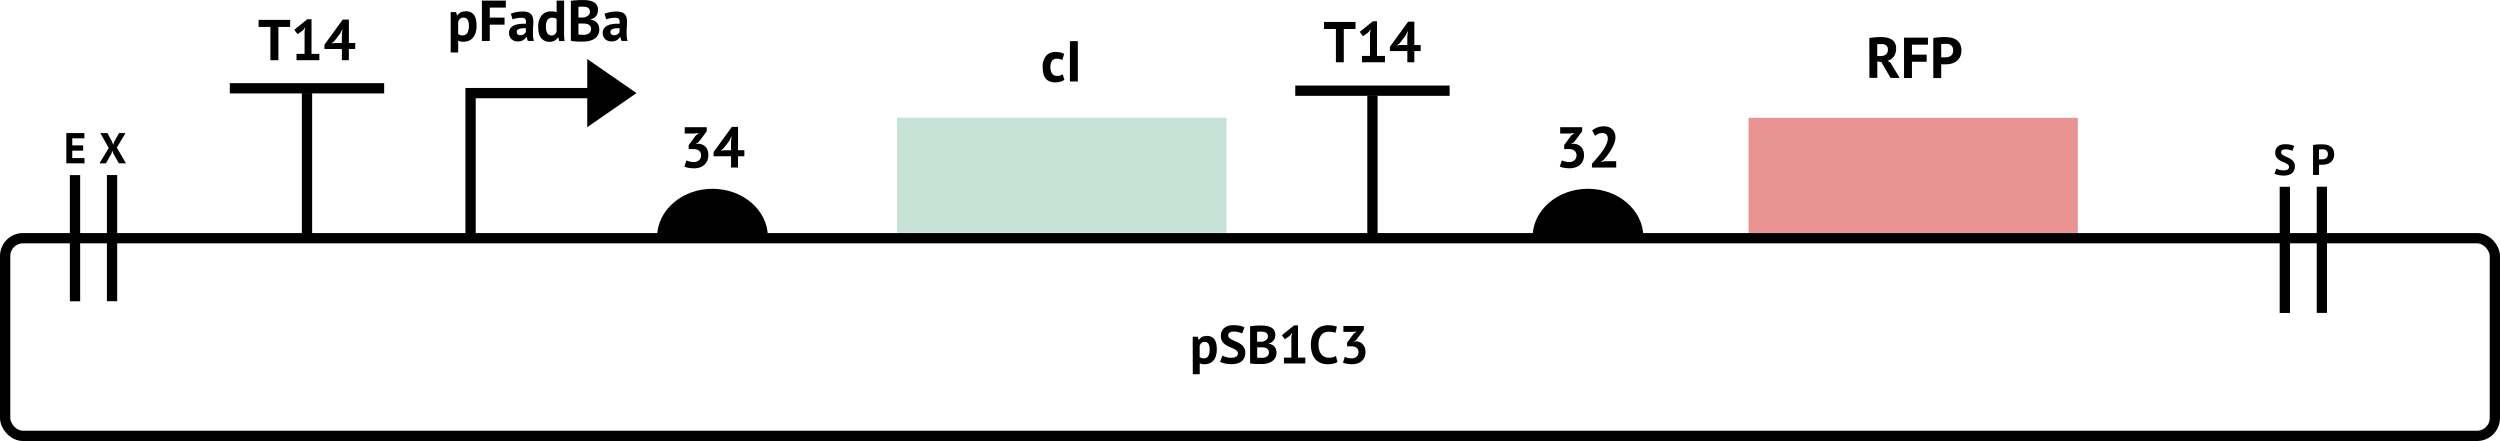 <svg xmlns="http://www.w3.org/2000/svg" viewBox="0 0 1214.84 214.29"><defs><style>.cls-1{fill:none;stroke-width:5px;}.cls-1,.cls-2{stroke:#000;stroke-miterlimit:10;}.cls-2{stroke-width:3px;}.cls-3{fill:#ea9393;}.cls-4{fill:#c6e1d5;}</style></defs><title>Asset 24highpassfilter32</title><g id="Layer_2" data-name="Layer 2"><g id="Layer_1-2" data-name="Layer 1"><line class="cls-1" x1="149.18" y1="45.24" x2="149.18" y2="115.24"/><line class="cls-1" x1="111.68" y1="42.91" x2="186.68" y2="42.91"/><path class="cls-1" d="M228.67,115.24v-70h75"/><polygon points="285.36 61.8 309.29 45.24 285.36 28.67 285.36 61.8"/><path class="cls-2" d="M371.65,115.24H320.8c0-12.17,11.39-22,25.43-22S371.65,103.07,371.65,115.24Z"/><path class="cls-2" d="M797.08,115.24H746.23c0-12.17,11.38-22,25.42-22S797.08,103.07,797.08,115.24Z"/><rect class="cls-3" x="849.69" y="57.27" width="160" height="55.93"/><path d="M579.58,163.62h2.47l.39,1.56h.11a4.31,4.31,0,0,1,1.6-1.45,4.91,4.91,0,0,1,2.24-.47,4.39,4.39,0,0,1,3.67,1.55q1.22,1.55,1.22,5a10.69,10.69,0,0,1-.39,3,6.31,6.31,0,0,1-1.15,2.27,5,5,0,0,1-1.88,1.43,6.9,6.9,0,0,1-3.86.38,4.53,4.53,0,0,1-1-.38v5.33h-3.38Zm5.8,2.5a2.32,2.32,0,0,0-1.55.49,3.29,3.29,0,0,0-.87,1.49v5.4a3,3,0,0,0,.79.46,3.26,3.26,0,0,0,1.14.17,2.49,2.49,0,0,0,2.18-1,6,6,0,0,0,.73-3.39,5.09,5.09,0,0,0-.57-2.65A2,2,0,0,0,585.38,166.12Z"/><path d="M601.55,171.74a1.7,1.7,0,0,0-.61-1.36,7.31,7.31,0,0,0-1.53-.95c-.62-.28-1.29-.58-2-.88a9.85,9.85,0,0,1-2-1.12,5.75,5.75,0,0,1-1.53-1.65,4.7,4.7,0,0,1-.61-2.52,5.62,5.62,0,0,1,.44-2.3,4.5,4.5,0,0,1,1.26-1.63,5.51,5.51,0,0,1,1.94-1,9.18,9.18,0,0,1,2.49-.31,15.76,15.76,0,0,1,3,.27,7.49,7.49,0,0,1,2.32.8l-1.12,3a6,6,0,0,0-1.72-.67,9.66,9.66,0,0,0-2.47-.3,3.17,3.17,0,0,0-1.91.5,1.57,1.57,0,0,0-.66,1.32,1.62,1.62,0,0,0,.61,1.3,7.16,7.16,0,0,0,1.54,1c.61.29,1.28.59,2,.91a10.31,10.31,0,0,1,2,1.13,5.58,5.58,0,0,1,1.53,1.64,4.47,4.47,0,0,1,.61,2.43,6,6,0,0,1-.48,2.51,4.77,4.77,0,0,1-1.35,1.75,5.75,5.75,0,0,1-2.1,1,10.13,10.13,0,0,1-2.72.34,14,14,0,0,1-3.43-.37,10.66,10.66,0,0,1-2.19-.72l1.15-3.05a5.34,5.34,0,0,0,.74.34,8.69,8.69,0,0,0,1,.34c.39.1.79.19,1.21.26a8.2,8.2,0,0,0,1.32.1,4.57,4.57,0,0,0,2.43-.53A1.79,1.79,0,0,0,601.55,171.74Z"/><path d="M619.73,162.66a5.67,5.67,0,0,1-.17,1.35,3.87,3.87,0,0,1-.56,1.24,4,4,0,0,1-1,1,4.27,4.27,0,0,1-1.5.63V167a6.17,6.17,0,0,1,1.48.44,3.8,3.8,0,0,1,2,2.19,5.11,5.11,0,0,1,.3,1.84,4.71,4.71,0,0,1-.6,2.43,4.86,4.86,0,0,1-1.6,1.68,7.58,7.58,0,0,1-2.27,1,10.94,10.94,0,0,1-2.63.31h-1.13c-.46,0-1,0-1.48,0s-1.07-.06-1.61-.11a10.24,10.24,0,0,1-1.5-.24V158.55l1.13-.15c.43-.05.88-.1,1.37-.13s1-.06,1.49-.08l1.52,0a15.69,15.69,0,0,1,2.49.2,7,7,0,0,1,2.15.69,3.89,3.89,0,0,1,1.52,1.38A4,4,0,0,1,619.73,162.66Zm-7.67,3.41.84,0a5,5,0,0,0,.79-.08,4.7,4.7,0,0,0,1.71-.92,2,2,0,0,0,.71-1.62,2.07,2.07,0,0,0-.26-1.11,1.9,1.9,0,0,0-.69-.69,3,3,0,0,0-1-.36,6.15,6.15,0,0,0-1.15-.11c-.45,0-.86,0-1.24,0a7.43,7.43,0,0,0-.89.08v4.81Zm1.17,7.82a5.3,5.3,0,0,0,1.26-.15,3.3,3.3,0,0,0,1.08-.48,2.43,2.43,0,0,0,.75-.81,2.24,2.24,0,0,0,.29-1.16,2.33,2.33,0,0,0-.34-1.33,2.27,2.27,0,0,0-.89-.76,3.61,3.61,0,0,0-1.22-.35,12.22,12.22,0,0,0-1.35-.08h-1.9v5a2.08,2.08,0,0,0,.42.08l.61,0,.68,0Z"/><path d="M623.91,173.76h3.62V163.49l.39-1.76-1.25,1.53-2.32,1.59-1.43-1.95,5.93-4.79h1.9v15.65h3.54v2.86H623.91Z"/><path d="M649.91,175.88a5.48,5.48,0,0,1-2.12.85,13.58,13.58,0,0,1-2.64.26,9.38,9.38,0,0,1-3.1-.51,6.64,6.64,0,0,1-2.59-1.64,7.93,7.93,0,0,1-1.78-2.93,12.88,12.88,0,0,1-.66-4.39,11.73,11.73,0,0,1,.74-4.48,8,8,0,0,1,1.92-2.91,7.08,7.08,0,0,1,2.64-1.59,9.24,9.24,0,0,1,2.91-.48,14.1,14.1,0,0,1,2.64.21,9.85,9.85,0,0,1,1.78.49l-.7,3a5.29,5.29,0,0,0-1.42-.42,13.8,13.8,0,0,0-2-.13,4.36,4.36,0,0,0-3.47,1.54,7.25,7.25,0,0,0-1.31,4.77,9.76,9.76,0,0,0,.31,2.56,5.53,5.53,0,0,0,.95,2,4.32,4.32,0,0,0,1.59,1.28,5,5,0,0,0,2.19.46,7.05,7.05,0,0,0,2-.24,5.28,5.28,0,0,0,1.4-.6Z"/><path d="M656.83,174.13a3.29,3.29,0,0,0,2.45-.86,2.84,2.84,0,0,0,.85-2.08,2.62,2.62,0,0,0-.88-2.18,4.47,4.47,0,0,0-2.79-.71h-1.87v-1.79l3.15-4.29,1.48-1.17-2.05.23H652.8v-2.86h9.93v1.85l-3.67,4.91-1.14.71V166l1.09-.16a5.62,5.62,0,0,1,1.73.42,4.12,4.12,0,0,1,1.43,1,4.87,4.87,0,0,1,1,1.57,6,6,0,0,1,.36,2.16,6.33,6.33,0,0,1-.51,2.65,5.27,5.27,0,0,1-1.4,1.88,5.88,5.88,0,0,1-2.1,1.11,8.49,8.49,0,0,1-2.57.37,13.88,13.88,0,0,1-2.36-.21,6.84,6.84,0,0,1-2-.6l.91-2.81a7.29,7.29,0,0,0,1.49.55A7.44,7.44,0,0,0,656.83,174.13Z"/><line class="cls-1" x1="666.92" y1="46.4" x2="666.92" y2="116.4"/><line class="cls-1" x1="629.42" y1="44.07" x2="704.42" y2="44.07"/><path d="M908.38,18.49c.43-.08.89-.15,1.39-.21s1-.12,1.48-.16,1-.06,1.45-.08L914,18a14.2,14.2,0,0,1,2.7.25,7.33,7.33,0,0,1,2.38.87,4.72,4.72,0,0,1,1.69,1.69,5.3,5.3,0,0,1,.62,2.71,6.41,6.41,0,0,1-1.12,3.92,5.82,5.82,0,0,1-3,2.1l1.37.86,4.48,7.48h-4.42l-4.45-7.67-2-.37v8h-3.84Zm5.88,2.94-1.16,0a4,4,0,0,0-.88.12v5.68h1.62a4,4,0,0,0,2.55-.73,2.82,2.82,0,0,0,1-2.41,2.54,2.54,0,0,0-.78-2A3.28,3.28,0,0,0,914.26,21.43Z"/><path d="M925.24,18.29h11.62v3.42h-7.78v4.84h7.16V30h-7.16v7.92h-3.84Z"/><path d="M939.46,18.49a25.43,25.43,0,0,1,2.59-.35c1-.09,1.88-.13,2.82-.13a18.07,18.07,0,0,1,2.92.24,7.3,7.3,0,0,1,2.65.95,5.64,5.64,0,0,1,1.92,2,6.58,6.58,0,0,1,.74,3.32,6.86,6.86,0,0,1-.65,3.12,5.9,5.9,0,0,1-1.7,2.08,6.87,6.87,0,0,1-2.43,1.18,10.88,10.88,0,0,1-2.81.36h-1.09l-.66,0-.46-.06v6.75h-3.84Zm5.71,2.82c-.37,0-.72,0-1.06.05s-.61.06-.81.09v6.36l.33.06.48,0H945a7.62,7.62,0,0,0,1.5-.14,3.53,3.53,0,0,0,1.33-.52,2.74,2.74,0,0,0,.94-1.05,3.82,3.82,0,0,0,.35-1.76,3.18,3.18,0,0,0-.34-1.53,2.71,2.71,0,0,0-.88-1,3.47,3.47,0,0,0-1.25-.51A7.46,7.46,0,0,0,945.17,21.31Z"/><rect class="cls-1" x="2.5" y="115.74" width="1209.84" height="96.06" rx="8.68" ry="8.68"/><line class="cls-1" x1="36.45" y1="85.09" x2="36.45" y2="146.41"/><line class="cls-1" x1="54.45" y1="85.06" x2="54.45" y2="146.38"/><path d="M32.23,64.66H41v2.56H35.11v3.43h5.31v2.56H35.11V76.8h5.94v2.56H32.23Z"/><path d="M52.84,71.89l-4.09-7.23h3.46l2.27,4.24L55,70.39l.48-1.49,2.37-4.24H61l-4.24,7.08,4.45,7.62H57.76l-2.58-4.53-.57-1.56-.55,1.56-2.6,4.53H48.33Z"/><line class="cls-1" x1="1110.28" y1="90.76" x2="1110.28" y2="152.08"/><line class="cls-1" x1="1128.28" y1="90.73" x2="1128.28" y2="152.05"/><path d="M1112.31,81.08a1.35,1.35,0,0,0-.49-1.09,5.38,5.38,0,0,0-1.24-.77c-.5-.23-1-.47-1.62-.71a8.67,8.67,0,0,1-1.61-.9,4.67,4.67,0,0,1-1.24-1.34,3.8,3.8,0,0,1-.5-2,4.39,4.39,0,0,1,.36-1.85,3.51,3.51,0,0,1,1-1.32,4.38,4.38,0,0,1,1.56-.77,7.5,7.5,0,0,1,2-.25,12.52,12.52,0,0,1,2.42.22,6,6,0,0,1,1.86.64l-.9,2.41a5.3,5.3,0,0,0-1.38-.53,8,8,0,0,0-2-.25,2.57,2.57,0,0,0-1.54.4,1.28,1.28,0,0,0-.54,1.07,1.35,1.35,0,0,0,.49,1,6,6,0,0,0,1.24.78c.5.24,1,.48,1.62.74a8.54,8.54,0,0,1,1.62.91,4.88,4.88,0,0,1,1.24,1.32,3.64,3.64,0,0,1,.49,2,4.82,4.82,0,0,1-.39,2,3.84,3.84,0,0,1-1.09,1.42,4.59,4.59,0,0,1-1.7.84,8.45,8.45,0,0,1-2.2.27A12,12,0,0,1,1107,85a8.41,8.41,0,0,1-1.76-.59l.92-2.46a5.86,5.86,0,0,0,.6.28,6.75,6.75,0,0,0,.83.27c.31.08.63.15,1,.21a6.08,6.08,0,0,0,1.06.08,3.68,3.68,0,0,0,2-.43A1.44,1.44,0,0,0,1112.31,81.08Z"/><path d="M1124,70.48c.59-.12,1.24-.2,1.94-.27s1.41-.09,2.11-.09a13.69,13.69,0,0,1,2.2.18,5.45,5.45,0,0,1,2,.71,4.2,4.2,0,0,1,1.44,1.49,4.94,4.94,0,0,1,.56,2.49,5,5,0,0,1-.49,2.34,4.5,4.5,0,0,1-1.28,1.57,5.17,5.17,0,0,1-1.81.88,8.25,8.25,0,0,1-2.11.27h-.82c-.17,0-.34,0-.5,0l-.34,0V85H1124Zm4.28,2.12c-.28,0-.54,0-.79,0a5.5,5.5,0,0,0-.61.07v4.77l.25,0a2,2,0,0,0,.36,0h.63a6.06,6.06,0,0,0,1.12-.1,2.82,2.82,0,0,0,1-.39,2,2,0,0,0,.7-.79,2.79,2.79,0,0,0,.26-1.32,2.36,2.36,0,0,0-.25-1.15,2.08,2.08,0,0,0-.66-.72,2.57,2.57,0,0,0-.93-.38A5.57,5.57,0,0,0,1128.23,72.6Z"/><path d="M219,5.88h2.65l.42,1.68h.12A4.65,4.65,0,0,1,223.89,6a5.38,5.38,0,0,1,2.42-.5,4.72,4.72,0,0,1,3.95,1.66q1.32,1.66,1.32,5.37a11.54,11.54,0,0,1-.42,3.23,7,7,0,0,1-1.25,2.45,5.48,5.48,0,0,1-2,1.54,6.68,6.68,0,0,1-2.73.53,6.18,6.18,0,0,1-1.42-.13,4.43,4.43,0,0,1-1.12-.4v5.74H219Zm6.24,2.69a2.41,2.41,0,0,0-1.67.53,3.48,3.48,0,0,0-.93,1.6v5.82a3,3,0,0,0,2.07.67,2.71,2.71,0,0,0,2.35-1.1,6.54,6.54,0,0,0,.78-3.66,5.49,5.49,0,0,0-.61-2.85A2.15,2.15,0,0,0,225.22,8.57Z"/><path d="M234.18.28H245.8V3.7H238V8.54h7.17V12H238v7.92h-3.83Z"/><path d="M248.24,6.69a12.43,12.43,0,0,1,2.65-.8,17.8,17.8,0,0,1,3.23-.29,7.39,7.39,0,0,1,2.43.35,3.64,3.64,0,0,1,1.55,1,3.7,3.7,0,0,1,.82,1.54,7.83,7.83,0,0,1,.24,2c0,.82,0,1.65-.09,2.48s-.09,1.64-.1,2.45,0,1.58.07,2.34a9.22,9.22,0,0,0,.42,2.14h-3L255.91,18h-.14a5.1,5.1,0,0,1-1.56,1.5,4.69,4.69,0,0,1-2.56.63,4.89,4.89,0,0,1-1.76-.29,4,4,0,0,1-1.35-.84,3.86,3.86,0,0,1-.87-1.29,4.38,4.38,0,0,1-.3-1.66,3.89,3.89,0,0,1,.57-2.17,4.08,4.08,0,0,1,1.65-1.43,8.08,8.08,0,0,1,2.58-.76,17.88,17.88,0,0,1,3.34-.12,3.59,3.59,0,0,0-.22-2.26c-.28-.46-.9-.68-1.87-.68a12.87,12.87,0,0,0-2.32.22,8.11,8.11,0,0,0-2,.59Zm4.61,10.42a2.85,2.85,0,0,0,1.74-.49,3.41,3.41,0,0,0,.95-1.05V13.75a9.29,9.29,0,0,0-1.66,0,6.23,6.23,0,0,0-1.42.25,2.45,2.45,0,0,0-1,.56,1.26,1.26,0,0,0-.36.93,1.57,1.57,0,0,0,.46,1.21A1.78,1.78,0,0,0,252.85,17.11Z"/><path d="M274.11,15c0,.79,0,1.57,0,2.35a20.18,20.18,0,0,0,.26,2.61h-2.61l-.5-1.82h-.11a4.29,4.29,0,0,1-1.61,1.58,4.92,4.92,0,0,1-2.48.6A5.06,5.06,0,0,1,263,18.54q-1.46-1.74-1.46-5.44a8.6,8.6,0,0,1,1.63-5.57,5.8,5.8,0,0,1,4.76-2,9.2,9.2,0,0,1,1.43.1,6.11,6.11,0,0,1,1.12.32V.28h3.64Zm-6.19,2.24a2.5,2.5,0,0,0,1.68-.52,2.79,2.79,0,0,0,.87-1.49V9.24a2.79,2.79,0,0,0-.87-.46,4.17,4.17,0,0,0-1.23-.16,2.69,2.69,0,0,0-2.31,1,6.1,6.1,0,0,0-.77,3.55,5.76,5.76,0,0,0,.63,2.89A2.13,2.13,0,0,0,267.92,17.19Z"/><path d="M290.57,4.84a6.08,6.08,0,0,1-.18,1.46,3.91,3.91,0,0,1-.6,1.33,4.29,4.29,0,0,1-1.1,1.06,4.61,4.61,0,0,1-1.62.69v.17a6.7,6.7,0,0,1,1.6.47A4.06,4.06,0,0,1,290,11a4,4,0,0,1,.88,1.43,5.4,5.4,0,0,1,.33,2,5.12,5.12,0,0,1-.65,2.62,5.32,5.32,0,0,1-1.72,1.81,7.93,7.93,0,0,1-2.45,1,11.54,11.54,0,0,1-2.83.34h-1.22c-.49,0-1,0-1.59,0s-1.15-.07-1.74-.13a11.85,11.85,0,0,1-1.61-.25V.42L278.6.25l1.47-.14c.52,0,1.06-.06,1.61-.08l1.64,0A16.78,16.78,0,0,1,286,.21a7.86,7.86,0,0,1,2.33.74A4.25,4.25,0,0,1,290,2.44,4.24,4.24,0,0,1,290.57,4.84Zm-8.26,3.67.91,0a7.48,7.48,0,0,0,.85-.08,5,5,0,0,0,1.84-1,2.19,2.19,0,0,0,.77-1.74,2.35,2.35,0,0,0-.28-1.19,2.13,2.13,0,0,0-.74-.75,3,3,0,0,0-1.05-.39,7.15,7.15,0,0,0-1.24-.11c-.48,0-.93,0-1.34,0a8.27,8.27,0,0,0-.95.08V8.51Zm1.26,8.43a5.57,5.57,0,0,0,1.36-.17,3.59,3.59,0,0,0,1.16-.51,2.59,2.59,0,0,0,.81-.87,2.39,2.39,0,0,0,.31-1.25,2.51,2.51,0,0,0-.36-1.44,2.55,2.55,0,0,0-1-.82,3.91,3.91,0,0,0-1.31-.37,11.92,11.92,0,0,0-1.46-.09h-2v5.35a1.58,1.58,0,0,0,.45.09l.65,0,.73,0Z"/><path d="M293.76,6.69a12.71,12.71,0,0,1,2.66-.8,17.69,17.69,0,0,1,3.22-.29,7.45,7.45,0,0,1,2.44.35,3.64,3.64,0,0,1,1.55,1,3.68,3.68,0,0,1,.81,1.54,7.83,7.83,0,0,1,.24,2c0,.82,0,1.65-.08,2.48s-.09,1.64-.1,2.45,0,1.58.07,2.34a9.22,9.22,0,0,0,.42,2.14h-3L301.43,18h-.14a5,5,0,0,1-1.55,1.5,4.71,4.71,0,0,1-2.56.63,4.94,4.94,0,0,1-1.77-.29,3.91,3.91,0,0,1-1.34-.84,3.86,3.86,0,0,1-.87-1.29,4.38,4.38,0,0,1-.31-1.66,3.82,3.82,0,0,1,.58-2.17,4.08,4.08,0,0,1,1.65-1.43,8.08,8.08,0,0,1,2.58-.76,17.85,17.85,0,0,1,3.34-.12,3.67,3.67,0,0,0-.22-2.26c-.28-.46-.91-.68-1.88-.68a12.68,12.68,0,0,0-2.31.22,8.11,8.11,0,0,0-2,.59Zm4.62,10.42a2.85,2.85,0,0,0,1.74-.49,3.54,3.54,0,0,0,.95-1.05V13.75a9.38,9.38,0,0,0-1.67,0A6.24,6.24,0,0,0,298,14a2.39,2.39,0,0,0-1,.56,1.26,1.26,0,0,0-.36.93,1.57,1.57,0,0,0,.46,1.21A1.78,1.78,0,0,0,298.38,17.11Z"/><path d="M141,13.08h-5.72V29.26H131.4V13.08h-5.74V9.66H141Z"/><path d="M144.08,26.18H148V15.12l.42-1.9-1.34,1.65-2.49,1.71L143,14.48l6.38-5.16h2V26.18h3.8v3.08H144.08Z"/><path d="M172.61,23.8h-3.08v5.46h-3.39V23.8h-8.48V21.73l8.88-12.21h3V20.89h3.08Zm-6.47-7.2.26-2.35h-.12l-.95,2-2.91,3.78L161,21.11l1.79-.22h3.33Z"/><path d="M337.1,78.71a3.54,3.54,0,0,0,2.65-.92,3.1,3.1,0,0,0,.91-2.24,2.83,2.83,0,0,0-1-2.35,4.8,4.8,0,0,0-3-.76h-2V70.51l3.39-4.62,1.6-1.26-2.22.25h-4.7V61.8h10.7v2l-3.95,5.29-1.23.76V70l1.17-.17a6,6,0,0,1,1.86.45,4.31,4.31,0,0,1,1.54,1,5,5,0,0,1,1,1.69,6.22,6.22,0,0,1,.4,2.33,6.74,6.74,0,0,1-.55,2.85,5.65,5.65,0,0,1-1.51,2A6.38,6.38,0,0,1,340,81.4a9.46,9.46,0,0,1-2.77.39,15,15,0,0,1-2.54-.22,7.39,7.39,0,0,1-2.13-.64l1-3a8,8,0,0,0,1.61.59A7.91,7.91,0,0,0,337.1,78.71Z"/><path d="M361.71,75.94h-3.08V81.4h-3.39V75.94h-8.48V73.87l8.88-12.21h3V73h3.08Zm-6.47-7.19.26-2.36h-.12l-.95,2-2.91,3.78-1.4,1.06,1.79-.22h3.33Z"/><path d="M517.23,38.77a5.85,5.85,0,0,1-2,.94,9.15,9.15,0,0,1-2.45.32,6.78,6.78,0,0,1-2.85-.53A4.82,4.82,0,0,1,508,38,6.31,6.31,0,0,1,507,35.67a13.61,13.61,0,0,1-.32-3,8.3,8.3,0,0,1,1.6-5.47,5.69,5.69,0,0,1,4.65-1.92,9.72,9.72,0,0,1,2.47.25,8.12,8.12,0,0,1,1.7.65l-.87,3a7.56,7.56,0,0,0-1.27-.47,5.71,5.71,0,0,0-1.45-.17,2.75,2.75,0,0,0-2.29,1,5.19,5.19,0,0,0-.79,3.18,6.54,6.54,0,0,0,.2,1.65,4,4,0,0,0,.59,1.32,2.72,2.72,0,0,0,1,.88,3.12,3.12,0,0,0,1.47.32,4.77,4.77,0,0,0,1.57-.23,5.38,5.38,0,0,0,1.15-.58Z"/><path d="M519.91,20h3.84v19.6h-3.84Z"/><path d="M658.69,14.08H653V30.26h-3.83V14.08H643.4V10.66h15.29Z"/><path d="M661.82,27.18h3.89V16.12l.42-1.9-1.34,1.65-2.49,1.71-1.54-2.1,6.38-5.15h2V27.18H673v3.08H661.82Z"/><path d="M690.35,24.8h-3.08v5.46h-3.39V24.8H675.4V22.73l8.88-12.21h3V21.89h3.08Zm-6.47-7.19.26-2.36H684l-.95,2-2.91,3.78-1.4,1.06,1.79-.22h3.33Z"/><path d="M762.53,78.71a3.54,3.54,0,0,0,2.64-.92,3.06,3.06,0,0,0,.91-2.24,2.83,2.83,0,0,0-1-2.35,4.76,4.76,0,0,0-3-.76h-2V70.51l3.39-4.62,1.59-1.26-2.21.25h-4.7V61.8h10.69v2l-4,5.29-1.23.76V70l1.18-.17a6.18,6.18,0,0,1,1.86.45,4.4,4.4,0,0,1,1.54,1A5,5,0,0,1,769.33,73a6.43,6.43,0,0,1,.39,2.33,6.9,6.9,0,0,1-.54,2.85,5.68,5.68,0,0,1-1.52,2,6.25,6.25,0,0,1-2.25,1.2,9.51,9.51,0,0,1-2.77.39,15.15,15.15,0,0,1-2.55-.22,7.39,7.39,0,0,1-2.13-.64l1-3a8.26,8.26,0,0,0,1.61.59A8.05,8.05,0,0,0,762.53,78.71Z"/><path d="M785,66.59a8.67,8.67,0,0,1-.51,2.88,18.39,18.39,0,0,1-1.32,2.86,27.74,27.74,0,0,1-1.76,2.7c-.65.87-1.28,1.67-1.9,2.4L778,78.57v.14l2-.39h5.37V81.4H773.58V79.53c.45-.47,1-1,1.52-1.64s1.12-1.29,1.69-2,1.13-1.42,1.67-2.17a25.84,25.84,0,0,0,1.45-2.25,14.82,14.82,0,0,0,1-2.2,6.06,6.06,0,0,0,.37-2,2.8,2.8,0,0,0-.65-1.89,2.68,2.68,0,0,0-2.09-.74,4.69,4.69,0,0,0-1.83.38,5.19,5.19,0,0,0-1.59,1L773.7,63.4a8.6,8.6,0,0,1,5.74-2,6.78,6.78,0,0,1,2.21.34,4.82,4.82,0,0,1,1.73,1,4.47,4.47,0,0,1,1.15,1.6A5.66,5.66,0,0,1,785,66.59Z"/><rect class="cls-4" x="435.92" y="57.19" width="160" height="55.93"/></g></g></svg>